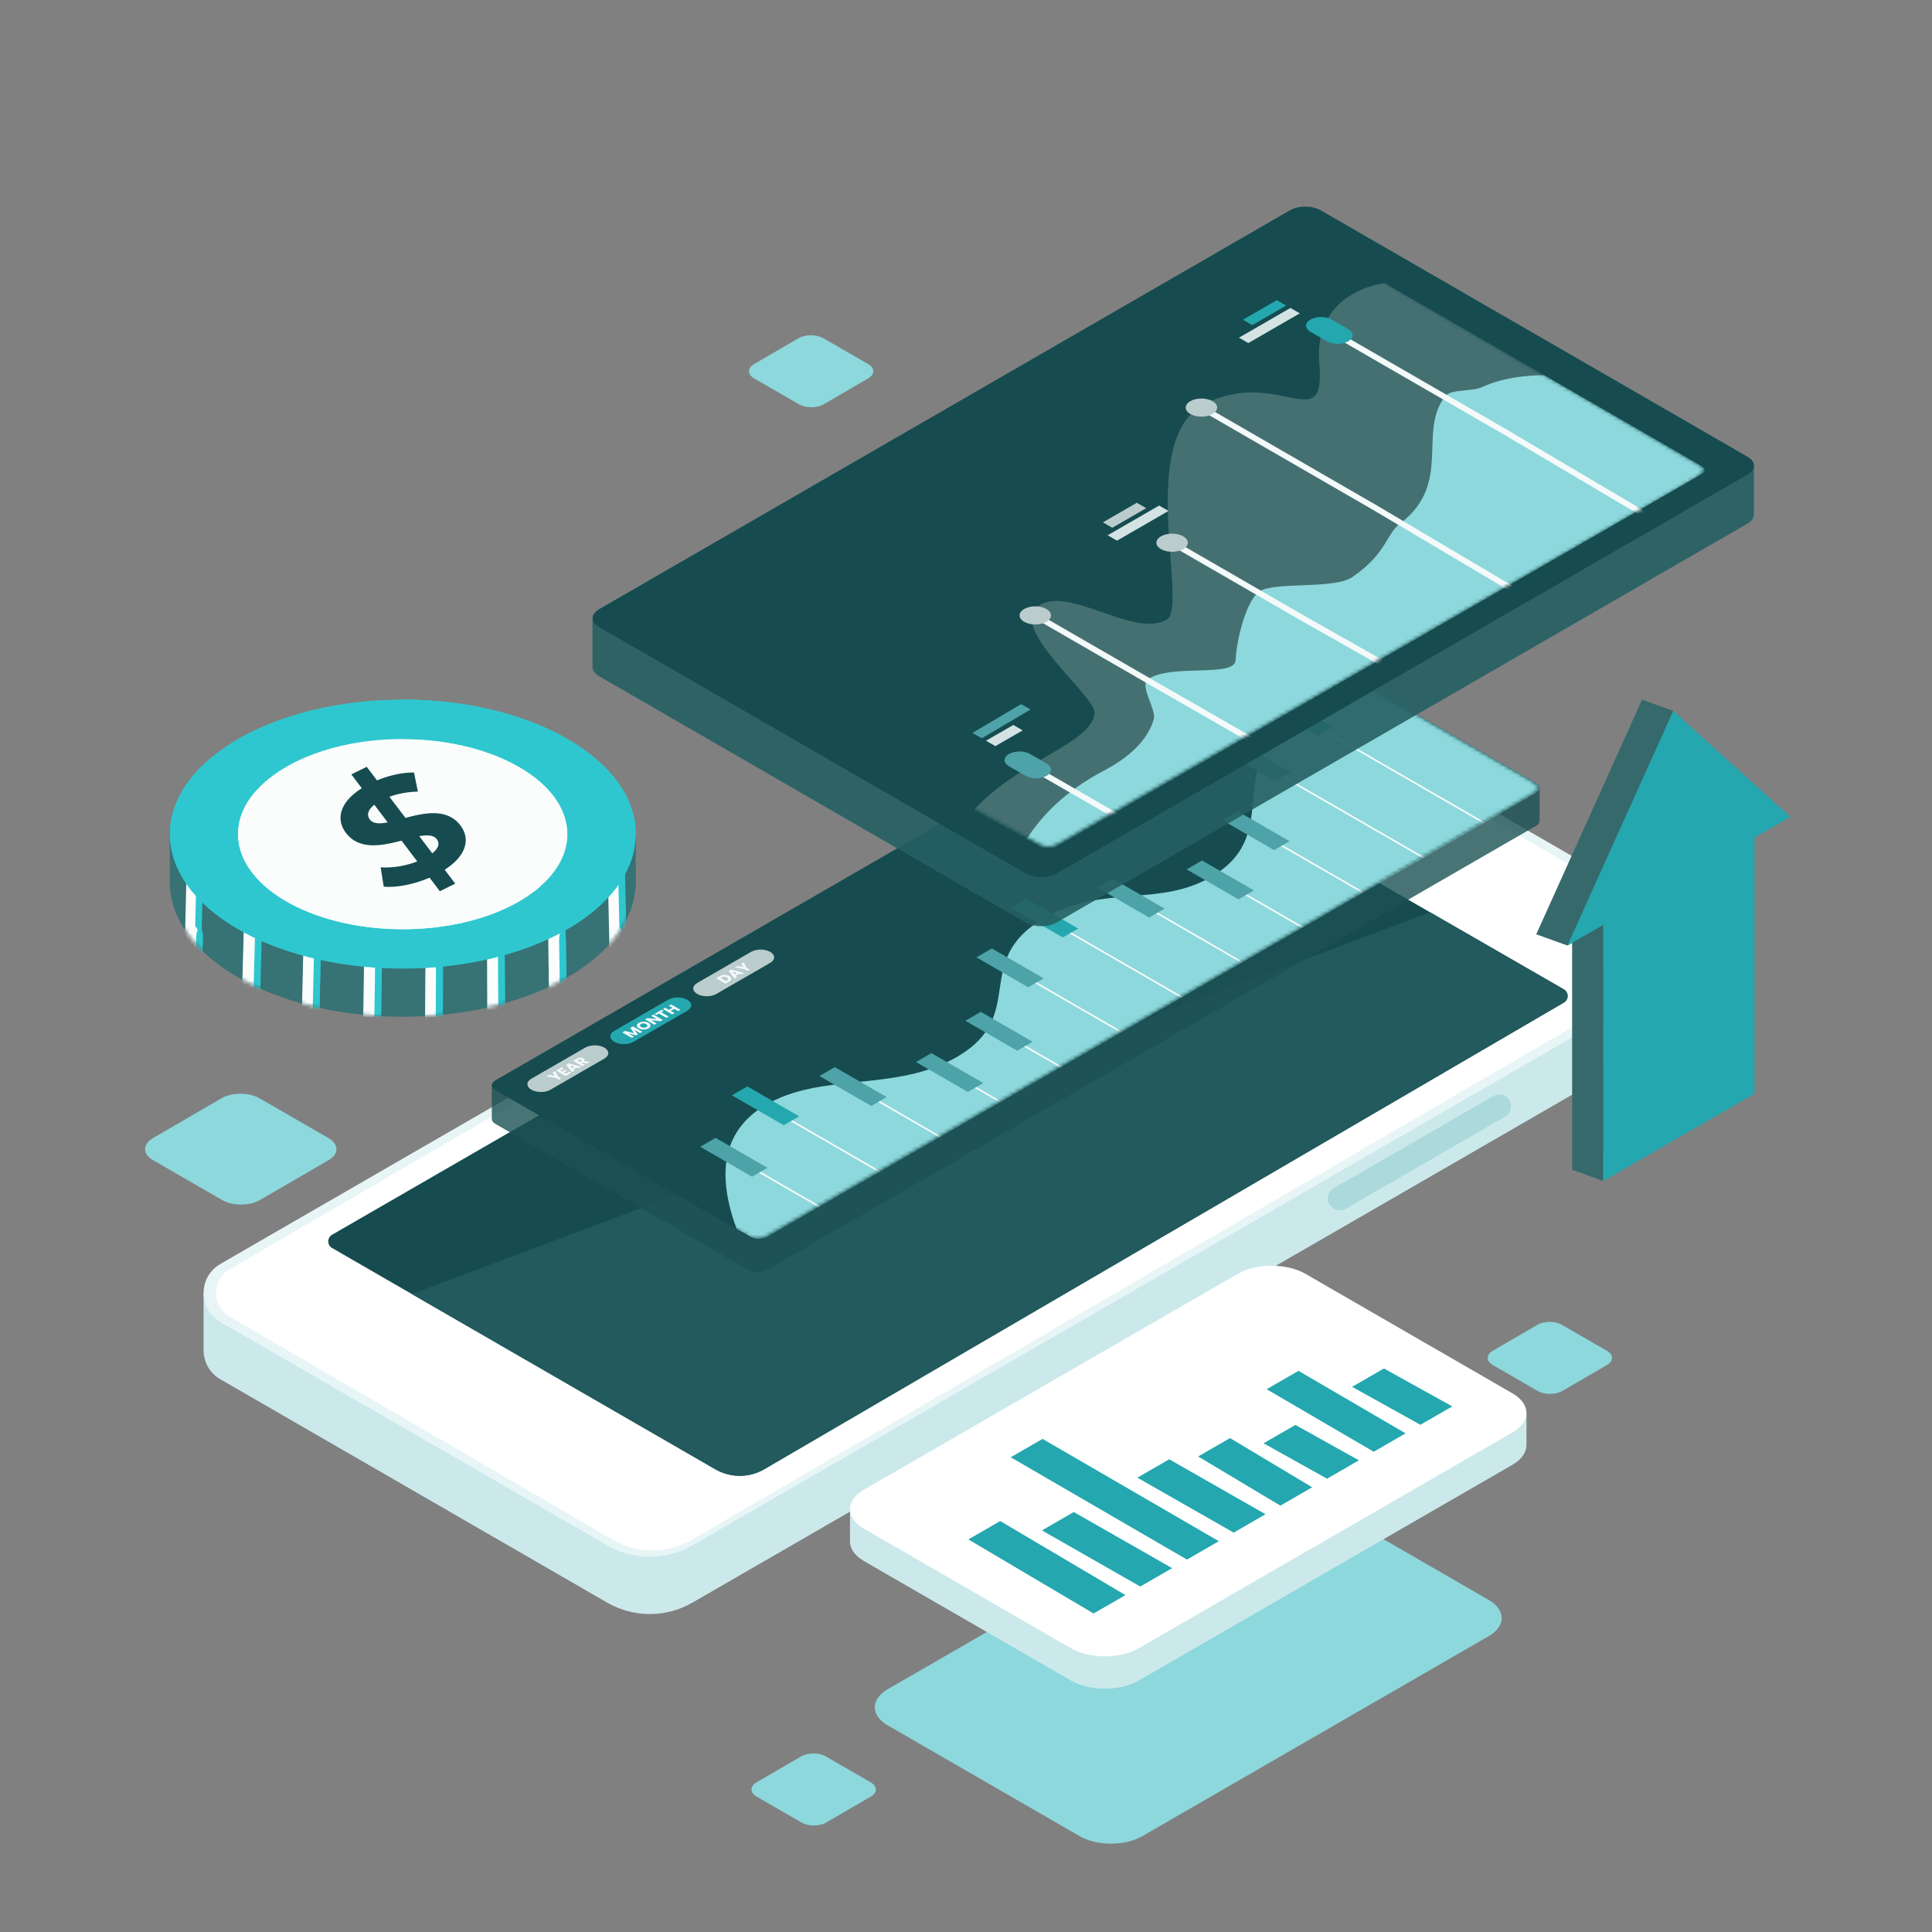 <svg width="525" height="525" viewBox="0 0 525 525" fill="none" xmlns="http://www.w3.org/2000/svg">
<rect x="0" y="0" width="525" height="525" fill="#808080" stroke="none"/>
<mask id="mask0_3329_11792" style="mask-type:luminance" maskUnits="userSpaceOnUse" x="0" y="0" width="525" height="525">
<path d="M525 0H0V525H525V0Z" fill="white"/>
</mask>
<g mask="url(#mask0_3329_11792)">
<path d="M442.908 257.275L350.024 203.645C343.527 199.894 335.522 199.894 329.026 203.645L73.19 351.353H55.324V366.92V366.923V367.28H55.335C55.449 370.224 56.96 373.119 59.875 374.802L165.011 435.501C172.172 439.635 180.993 439.635 188.153 435.5L456.225 280.727C459.141 279.044 460.651 276.147 460.764 273.203H460.775V257.275H442.908Z" fill="#CBE9EB"/>
<path d="M59.874 343.47L329.026 188.076C335.522 184.325 343.527 184.325 350.024 188.076L456.226 249.395C462.293 252.898 462.293 261.655 456.226 265.157L188.153 419.931C180.993 424.065 172.172 424.065 165.011 419.931L59.874 359.232C53.807 355.73 53.807 346.973 59.874 343.47Z" fill="#E8F5F6"/>
<path d="M166.631 418.458L62.369 357.76C60.072 356.422 58.701 354.027 58.701 351.353C58.701 348.678 60.072 346.283 62.369 344.945L329.279 189.551C332.23 187.833 335.538 186.974 338.846 186.974C342.155 186.974 345.464 187.833 348.414 189.551L453.732 250.87C456.029 252.208 457.401 254.603 457.401 257.277C457.401 259.952 456.029 262.347 453.732 263.685L187.893 418.458C184.614 420.367 180.938 421.321 177.262 421.321C173.586 421.321 169.91 420.367 166.631 418.458Z" fill="white"/>
<path d="M90.238 335.531L308.6 209.446C312.695 207.081 317.741 207.079 321.838 209.44L424.948 268.842C426.332 269.64 426.337 271.634 424.958 272.439L207.697 399.235C203.589 401.632 198.514 401.644 194.395 399.266L90.238 339.131C88.852 338.332 88.852 336.331 90.238 335.531Z" fill="#164C4F"/>
<path d="M388.614 247.909L111.909 351.643L194.396 399.267C194.441 399.293 194.487 399.319 194.533 399.345C194.539 399.349 194.546 399.352 194.552 399.355C194.583 399.373 194.614 399.39 194.645 399.407C196.627 400.496 198.82 401.041 201.012 401.042H201.02H201.029C203.334 401.04 205.638 400.438 207.698 399.236L424.959 272.44C425.649 272.037 425.992 271.337 425.99 270.638C425.988 269.939 425.641 269.241 424.949 268.842L388.614 247.909Z" fill="#225A5D"/>
<path d="M409.008 303.437L365.644 328.472C363.494 329.713 360.806 328.161 360.806 325.678C360.806 324.525 361.42 323.461 362.419 322.884L405.782 297.85C407.933 296.608 410.621 298.161 410.621 300.644C410.621 301.796 410.006 302.861 409.008 303.437Z" fill="#ACD9DB"/>
<path d="M310.407 498.958L404.547 444.601C409.25 441.886 409.25 437.483 404.547 434.768L352.41 404.664C347.707 401.949 340.082 401.949 335.379 404.664L241.24 459.021C236.537 461.736 236.537 466.139 241.24 468.854L293.378 498.958C298.08 501.673 305.704 501.673 310.407 498.958Z" fill="#8DD8DC"/>
<path d="M414.801 383.836L406.711 384.95L354.736 354.94C349.662 352.01 341.434 352.01 336.361 354.94L246.087 407.063L230.973 409.144V418.357L231.018 418.351C230.754 420.449 232 422.599 234.779 424.204L291.038 456.688C296.113 459.618 304.34 459.618 309.414 456.688L410.995 398.034C413.556 396.556 414.82 394.614 414.797 392.677L414.801 392.676V383.836Z" fill="#CBE9EB"/>
<path d="M309.414 447.895L410.995 389.242C416.07 386.312 416.07 381.561 410.995 378.631L354.736 346.148C349.662 343.218 341.434 343.218 336.36 346.148L234.779 404.801C229.704 407.731 229.704 412.481 234.779 415.411L291.038 447.895C296.112 450.825 304.339 450.825 309.414 447.895Z" fill="white"/>
<path d="M385.986 387.168L394.637 382.174L376.071 371.862L367.42 376.857L385.986 387.168Z" fill="#24A7AF"/>
<path d="M373.298 394.495L381.948 389.5L352.85 372.512L344.2 377.507L373.298 394.495Z" fill="#24A7AF"/>
<path d="M360.609 401.82L369.26 396.824L352.012 387.206L343.36 392.201L360.609 401.82Z" fill="#24A7AF"/>
<path d="M347.922 409.145L356.573 404.15L334.243 390.78L325.593 395.776L347.922 409.145Z" fill="#24A7AF"/>
<path d="M335.235 416.471L343.886 411.476L317.719 396.541L309.067 401.536L335.235 416.471Z" fill="#24A7AF"/>
<path d="M322.545 423.799L331.196 418.803L283.304 391.002L274.652 395.997L322.545 423.799Z" fill="#24A7AF"/>
<path d="M309.859 431.124L318.51 426.128L291.791 410.876L283.141 415.87L309.859 431.124Z" fill="#24A7AF"/>
<path d="M297.172 438.449L305.823 433.453L271.795 413.325L263.145 418.321L297.172 438.449Z" fill="#24A7AF"/>
<path d="M417.432 212.799L348.413 172.948C347.161 172.225 345.131 172.225 343.879 172.948L134.586 293.793C133.96 294.155 133.646 294.629 133.646 295.102V304.068H133.649C133.642 304.546 133.953 305.026 134.586 305.392L203.605 345.244C204.857 345.966 206.887 345.966 208.139 345.244L417.432 224.398C418.036 224.049 418.341 223.596 418.363 223.139H418.371V214.174H418.36C418.391 213.678 418.088 213.178 417.432 212.799Z" fill="#1C5154" fill-opacity="0.8"/>
<path d="M343.531 172.947L134.584 293.593C133.334 294.315 133.334 295.485 134.584 296.206L203.489 335.992C204.739 336.714 206.766 336.714 208.016 335.992L416.963 215.346C418.213 214.624 418.213 213.454 416.963 212.733L348.058 172.947C346.808 172.225 344.781 172.225 343.531 172.947Z" fill="#164C4F"/>
<mask id="mask1_3329_11792" style="mask-type:alpha" maskUnits="userSpaceOnUse" x="133" y="172" width="285" height="165">
<path d="M343.531 172.95L134.584 293.597C133.334 294.318 133.334 295.488 134.584 296.21L203.489 335.996C204.739 336.718 206.766 336.718 208.016 335.996L416.963 215.35C418.213 214.628 418.213 213.458 416.963 212.737L348.058 172.95C346.808 172.229 344.781 172.229 343.531 172.95Z" fill="#164C4F"/>
</mask>
<g mask="url(#mask1_3329_11792)">
<mask id="mask2_3329_11792" style="mask-type:luminance" maskUnits="userSpaceOnUse" x="55" y="67" width="414" height="415">
<path d="M55.147 67.321H468.999V481.174H55.147V67.321Z" fill="white"/>
</mask>
<g mask="url(#mask2_3329_11792)">
<mask id="mask3_3329_11792" style="mask-type:luminance" maskUnits="userSpaceOnUse" x="133" y="160" width="326" height="233">
<path d="M356.894 160.03L133.414 326.707L196.551 392.923L458.52 221.28L356.894 160.03Z" fill="white"/>
</mask>
<g mask="url(#mask3_3329_11792)">
<path d="M373.286 187.344L417.439 212.837C418.689 213.559 418.689 214.729 417.439 215.451L208.491 336.098C207.242 336.819 205.215 336.819 203.965 336.098L200.15 333.894C193.448 315.632 198.821 305.833 207.854 300.392C223.039 291.245 243.373 296.887 260.06 287.197C279.569 275.868 263.684 261.082 283.816 249.439C299.924 240.124 315.392 246.786 329.8 237.882C349.134 225.932 331.472 207.765 353.266 194.532C360.085 190.391 368.069 188.372 373.286 187.344Z" fill="#8DD8DC"/>
</g>
<path d="M222.902 327.783L222.45 328.044L195.894 312.71L196.346 312.449L222.902 327.783Z" fill="#F4F9FA"/>
<path d="M208.555 317.341L204.362 319.762L190.271 311.626L194.463 309.205L208.555 317.341Z" fill="#4DA3A7"/>
<path d="M239.319 318.301L238.866 318.563L205.878 299.515L206.331 299.254L239.319 318.301Z" fill="#F4F9FA"/>
<path d="M217.166 303.353L212.974 305.774L198.882 297.637L203.075 295.217L217.166 303.353Z" fill="#24A7AF"/>
<path d="M255.74 308.819L255.288 309.081L229.116 293.97L229.569 293.708L255.74 308.819Z" fill="#F4F9FA"/>
<path d="M240.943 298.116L236.751 300.537L222.659 292.4L226.852 289.979L240.943 298.116Z" fill="#4DA3A7"/>
<path d="M272.161 299.338L271.708 299.599L254.202 289.491L254.655 289.23L272.161 299.338Z" fill="#F4F9FA"/>
<path d="M267.188 294.308L262.996 296.729L248.904 288.592L253.097 286.172L267.188 294.308Z" fill="#4DA3A7"/>
<path d="M288.582 289.858L288.128 290.119L267.923 278.453L268.376 278.191L288.582 289.858Z" fill="#F4F9FA"/>
<path d="M280.613 283.099L276.421 285.52L262.329 277.384L266.522 274.963L280.613 283.099Z" fill="#4DA3A7"/>
<path d="M305.004 280.376L304.551 280.637L271.838 261.748L272.291 261.487L305.004 280.376Z" fill="#F4F9FA"/>
<path d="M283.615 265.867L279.422 268.288L265.331 260.151L269.523 257.73L283.615 265.867Z" fill="#4DA3A7"/>
<path d="M321.426 270.896L320.973 271.157L282.318 248.839L282.772 248.577L321.426 270.896Z" fill="#F4F9FA"/>
<path d="M292.989 252.318L288.797 254.739L274.705 246.602L278.897 244.182L292.989 252.318Z" fill="#24A7AF"/>
<path d="M337.846 261.416L337.394 261.677L305.415 243.213L305.867 242.951L337.846 261.416Z" fill="#F4F9FA"/>
<path d="M316.456 246.905L312.264 249.326L298.172 241.189L302.364 238.769L316.456 246.905Z" fill="#4DA3A7"/>
<path d="M354.262 251.933L353.81 252.194L328.582 237.627L329.035 237.366L354.262 251.933Z" fill="#F4F9FA"/>
<path d="M340.737 241.964L336.544 244.385L322.452 236.249L326.645 233.828L340.737 241.964Z" fill="#4DA3A7"/>
<path d="M370.684 242.451L370.231 242.712L338.252 224.248L338.705 223.986L370.684 242.451Z" fill="#F4F9FA"/>
<path d="M350.42 228.588L346.227 231.01L332.136 222.873L336.328 220.452L350.42 228.588Z" fill="#4DA3A7"/>
<path d="M387.106 232.971L386.653 233.232L337.641 204.932L338.093 204.671L387.106 232.971Z" fill="#F4F9FA"/>
<path d="M350.768 209.83L346.576 212.251L332.484 204.114L336.677 201.693L350.768 209.83Z" fill="#4DA3A7"/>
<path d="M403.523 223.486L403.07 223.748L352.508 194.553L352.961 194.292L403.523 223.486Z" fill="#F4F9FA"/>
<path d="M362.229 197.482L358.037 199.903L343.945 191.766L348.138 189.346L362.229 197.482Z" fill="#24A7AF"/>
<path d="M164.215 287.671L149.583 296.12C148.152 296.946 145.83 296.946 144.399 296.12C142.967 295.293 142.967 293.953 144.399 293.126L159.031 284.678C160.462 283.851 162.783 283.851 164.215 284.678C165.646 285.504 165.646 286.844 164.215 287.671Z" fill="#BBCCCD"/>
<path d="M148.488 292.449L149.191 292.043L150.748 292.374L150.171 291.477L150.866 291.076L151.688 292.566L152.527 293.051L151.909 293.408L151.069 292.923L148.488 292.449Z" fill="#F4F9FA"/>
<path d="M153.168 290.318L152.23 290.86L152.744 291.156L153.573 290.677L154.051 290.953L153.222 291.431L153.779 291.754L154.716 291.213L155.212 291.499L153.656 292.397L151.115 290.93L152.672 290.032L153.168 290.318Z" fill="#F4F9FA"/>
<path d="M156.747 290.096L155.798 290.643L156.096 290.99L155.448 291.363L153.826 289.366L154.543 288.952L158.003 289.889L157.347 290.267L156.747 290.096ZM154.865 289.556L155.484 290.273L156.109 289.911L154.865 289.556Z" fill="#F4F9FA"/>
<path d="M156.782 287.66C157.405 287.3 158.075 287.328 158.516 287.583C158.835 287.766 158.962 288.04 158.687 288.332L160.279 288.575L159.58 288.978L158.092 288.73L157.944 288.815L158.903 289.369L158.285 289.727L155.744 288.26L156.782 287.66ZM157.261 287.977L156.877 288.199L157.507 288.563L157.89 288.342C158.122 288.208 158.111 288.076 157.911 287.961C157.723 287.852 157.493 287.844 157.261 287.977Z" fill="#F4F9FA"/>
<path d="M186.751 274.662L172.119 283.111C170.688 283.937 168.366 283.937 166.934 283.111C165.502 282.284 165.502 280.944 166.934 280.117L181.566 271.669C182.998 270.842 185.319 270.842 186.751 271.669C188.182 272.495 188.182 273.835 186.751 274.662Z" fill="#24A7AF"/>
<path d="M169.118 280.569L169.849 280.147L172.321 280.751L171.268 279.327L171.996 278.907L174.536 280.374L173.918 280.732L172.394 279.852L173.349 281.06L172.849 281.349L170.75 280.797L172.278 281.679L171.659 282.036L169.118 280.569Z" fill="#F4F9FA"/>
<path d="M176.211 279.439C175.492 279.854 174.365 279.882 173.602 279.441C172.838 279 172.889 278.352 173.609 277.936C174.333 277.518 175.444 277.496 176.208 277.936C176.971 278.378 176.931 279.023 176.211 279.439ZM175.647 279.113C176.052 278.879 176.024 278.557 175.578 278.3C175.126 278.039 174.576 278.026 174.171 278.26C173.759 278.499 173.783 278.814 174.236 279.075C174.681 279.332 175.235 279.351 175.647 279.113Z" fill="#F4F9FA"/>
<path d="M177.563 275.695L180.104 277.162L179.485 277.519L176.884 277.212L178.451 278.117L177.832 278.474L175.291 277.007L175.91 276.65L178.519 276.962L176.944 276.052L177.563 275.695Z" fill="#F4F9FA"/>
<path d="M177.876 275.515L179.841 274.381L180.337 274.667L179.663 275.057L181.708 276.237L181.09 276.594L179.045 275.414L178.372 275.802L177.876 275.515Z" fill="#F4F9FA"/>
<path d="M183.229 274.149L182.266 274.705L183.312 275.308L182.693 275.666L180.152 274.199L180.771 273.842L181.767 274.417L182.729 273.86L181.734 273.286L182.353 272.929L184.893 274.395L184.275 274.753L183.229 274.149Z" fill="#F4F9FA"/>
<path d="M209.285 261.651L194.653 270.099C193.222 270.926 190.9 270.926 189.468 270.099C188.037 269.273 188.037 267.932 189.468 267.106L204.101 258.657C205.532 257.83 207.853 257.83 209.285 258.657C210.716 259.484 210.716 260.824 209.285 261.651Z" fill="#BBCCCD"/>
<path d="M198.154 265.242C198.907 265.676 198.903 266.276 198.093 266.744L197.141 267.294L194.601 265.827L195.552 265.277C196.363 264.809 197.398 264.805 198.154 265.242ZM197.517 266.458C197.984 266.188 197.991 265.875 197.524 265.605C197.058 265.336 196.508 265.336 196.041 265.605L195.748 265.775L197.224 266.627L197.517 266.458Z" fill="#F4F9FA"/>
<path d="M200.905 264.601L199.957 265.148L200.254 265.495L199.606 265.869L197.984 263.872L198.701 263.458L202.161 264.395L201.505 264.773L200.905 264.601ZM199.024 264.062L199.642 264.778L200.268 264.417L199.024 264.062Z" fill="#F4F9FA"/>
<path d="M199.703 262.88L200.405 262.474L201.962 262.805L201.386 261.908L202.081 261.507L202.902 262.996L203.742 263.481L203.124 263.838L202.283 263.354L199.703 262.88Z" fill="#F4F9FA"/>
</g>
</g>
<mask id="mask4_3329_11792" style="mask-type:luminance" maskUnits="userSpaceOnUse" x="-1" y="19" width="526" height="526">
<path d="M-0.095 19.988H524.905V544.988H-0.095V19.988Z" fill="white"/>
</mask>
<g mask="url(#mask4_3329_11792)">
<path d="M172.767 224.793H167.204C157.409 212.198 135.627 203.359 110.146 203.197C84.167 203.03 61.682 211.928 51.681 224.793H46.148V241.481H46.227C47.782 260.679 75.034 276.072 108.744 276.288C142.924 276.506 171.06 261.037 172.655 241.481H172.767V224.793Z" fill="#377275"/>
<mask id="mask5_3329_11792" style="mask-type:alpha" maskUnits="userSpaceOnUse" x="46" y="203" width="127" height="74">
<path d="M172.771 224.793H167.207C157.413 212.198 135.631 203.359 110.15 203.197C84.171 203.03 61.686 211.928 51.685 224.793H46.151V241.481H46.231C47.786 260.679 75.038 276.072 108.748 276.288C142.928 276.506 171.064 261.037 172.659 241.481H172.771V224.793Z" fill="#377275"/>
</mask>
<g mask="url(#mask5_3329_11792)">
<mask id="mask6_3329_11792" style="mask-type:luminance" maskUnits="userSpaceOnUse" x="-1" y="19" width="526" height="526">
<path d="M-0.091 19.989H524.909V544.989H-0.091V19.989Z" fill="white"/>
</mask>
<g mask="url(#mask6_3329_11792)">
<path d="M51.602 273.082C50.651 272.069 49.929 269.386 49.982 267.101C50.465 246.65 50.949 226.198 51.432 205.746C51.485 203.465 52.351 201.619 53.37 201.605C54.394 201.591 55.16 203.555 55.099 205.963C54.546 227.482 53.995 249.001 53.443 270.519C53.377 272.942 52.554 274.104 51.602 273.082Z" fill="#FBFDFD"/>
<path d="M67.139 287.237C66.133 286.45 65.385 283.55 65.465 280.791C66.15 256.065 66.834 231.339 67.519 206.613C67.6 203.852 68.475 201.608 69.497 201.605C70.514 201.595 71.279 203.909 71.197 206.781C70.5 232.338 69.802 257.897 69.105 283.454C69.025 286.327 68.14 288.023 67.139 287.237Z" fill="#FBFDFD"/>
<path d="M83.4 297.879C82.354 297.314 81.566 294.308 81.647 291.177C82.313 263.209 82.976 235.24 83.642 207.271C83.714 204.142 84.603 201.618 85.619 201.607C86.636 201.605 87.401 204.187 87.331 207.391C86.694 235.954 86.059 264.521 85.423 293.087C85.354 296.292 84.445 298.445 83.4 297.879Z" fill="#FBFDFD"/>
<path d="M100.183 305.005C99.112 304.671 98.288 301.63 98.345 298.257C98.829 268.076 99.314 237.897 99.799 207.717C99.852 204.338 100.72 201.611 101.736 201.604C102.753 201.599 103.54 204.365 103.49 207.79C103.063 238.329 102.637 268.871 102.21 299.41C102.16 302.832 101.255 305.346 100.183 305.005Z" fill="#FBFDFD"/>
<path d="M117.283 308.618C116.2 308.496 115.338 305.539 115.363 302.034C115.566 270.673 115.773 239.314 115.976 207.955C116 204.446 116.847 201.601 117.858 201.604C118.874 201.604 119.683 204.452 119.671 207.98C119.539 239.464 119.406 270.948 119.273 302.432C119.258 305.963 118.372 308.743 117.283 308.618Z" fill="#FBFDFD"/>
<path d="M134.494 308.72C133.406 308.831 132.519 306.026 132.507 302.506C132.393 271 132.277 239.494 132.163 207.986C132.151 204.456 132.964 201.603 133.981 201.606C134.993 201.611 135.846 204.455 135.859 207.964C136.046 239.359 136.232 270.755 136.42 302.152C136.438 305.66 135.578 308.622 134.494 308.72Z" fill="#FBFDFD"/>
<path d="M151.606 305.307C150.536 305.641 149.627 303.106 149.581 299.674C149.17 269.05 148.757 238.429 148.346 207.806C148.298 204.374 149.087 201.612 150.102 201.604C151.118 201.613 151.983 204.348 152.038 207.734C152.509 238.01 152.98 268.288 153.449 298.564C153.506 301.952 152.681 304.975 151.606 305.307Z" fill="#FBFDFD"/>
<path d="M168.416 298.381C167.372 298.943 166.461 296.753 166.391 293.536C165.763 264.829 165.137 236.123 164.51 207.416C164.437 204.204 165.214 201.593 166.225 201.605C167.243 201.609 168.127 204.161 168.198 207.299C168.857 235.425 169.514 263.548 170.173 291.671C170.245 294.81 169.462 297.821 168.416 298.381Z" fill="#FBFDFD"/>
<path d="M53.358 274.06C52.879 273.579 52.51 272.211 52.544 271.024C53.102 248.872 53.663 226.723 54.221 204.57C54.25 203.385 54.681 202.427 55.195 202.427C55.7 202.43 56.089 203.421 56.057 204.641C55.465 227.335 54.876 250.031 54.284 272.724C54.25 273.942 53.837 274.543 53.358 274.06Z" fill="#2FC7CF"/>
<path d="M68.991 287.66C68.483 287.273 68.11 285.843 68.148 284.412C68.873 257.988 69.598 231.565 70.322 205.142C70.359 203.728 70.798 202.587 71.313 202.583C71.815 202.584 72.203 203.76 72.162 205.199C71.433 232.041 70.705 258.883 69.976 285.724C69.94 287.162 69.492 288.031 68.991 287.66Z" fill="#2FC7CF"/>
<path d="M85.321 297.783C84.797 297.524 84.398 296.006 84.437 294.421C85.108 264.804 85.778 235.186 86.448 205.569C86.482 203.98 86.928 202.704 87.436 202.697C87.94 202.692 88.327 204.006 88.293 205.609C87.64 235.523 86.986 265.434 86.332 295.349C86.297 296.954 85.844 298.059 85.321 297.783Z" fill="#2FC7CF"/>
<path d="M102.145 304.431C101.609 304.28 101.195 302.769 101.219 301.063C101.679 269.326 102.139 237.588 102.599 205.852C102.622 204.14 103.054 202.774 103.565 202.771C104.073 202.779 104.461 204.161 104.444 205.876C104.015 237.788 103.586 269.695 103.157 301.607C103.131 303.327 102.678 304.586 102.145 304.431Z" fill="#2FC7CF"/>
<path d="M119.259 307.608C118.717 307.559 118.286 306.091 118.293 304.335C118.45 271.554 118.607 238.77 118.764 205.991C118.772 204.234 119.193 202.815 119.7 202.808C120.213 202.809 120.622 204.246 120.61 205.999C120.492 238.831 120.371 271.661 120.252 304.494C120.249 306.261 119.802 307.644 119.259 307.608Z" fill="#2FC7CF"/>
<path d="M136.455 307.309C135.909 307.362 135.462 305.998 135.458 304.237C135.282 271.487 135.106 238.738 134.931 205.987C134.921 204.23 135.326 202.805 135.834 202.805C136.344 202.798 136.761 204.22 136.776 205.979C136.988 238.658 137.203 271.333 137.414 304.012C137.429 305.769 136.99 307.246 136.455 307.309Z" fill="#2FC7CF"/>
<path d="M153.534 303.537C152.999 303.714 152.549 302.462 152.519 300.771C152.043 269.127 151.569 237.482 151.093 205.838C151.068 204.14 151.458 202.763 151.967 202.759C152.476 202.763 152.905 204.121 152.938 205.813C153.442 237.261 153.946 268.712 154.451 300.161C154.479 301.849 154.071 303.364 153.534 303.537Z" fill="#2FC7CF"/>
<path d="M170.286 296.291C169.762 296.566 169.318 295.513 169.276 293.935C168.597 264.471 167.919 235.009 167.24 205.547C167.204 203.957 167.587 202.683 168.095 202.679C168.606 202.683 169.05 203.936 169.084 205.504C169.776 234.648 170.468 263.794 171.161 292.94C171.193 294.501 170.807 296.002 170.286 296.291Z" fill="#2FC7CF"/>
<path d="M50.71 322.96C49.759 321.947 49.038 319.264 49.091 316.979C49.573 296.527 50.057 276.076 50.54 255.624C50.594 253.343 51.459 251.497 52.479 251.482C53.502 251.469 54.268 253.433 54.207 255.841C53.654 277.36 53.104 298.878 52.552 320.397C52.485 322.819 51.663 323.982 50.71 322.96Z" fill="#FBFDFD"/>
<path d="M66.088 337.115C65.082 336.328 64.335 333.428 64.414 330.669C65.099 305.943 65.784 281.217 66.468 256.491C66.55 253.729 67.425 251.486 68.447 251.482C69.463 251.473 70.228 253.787 70.146 256.659C69.449 282.216 68.751 307.775 68.054 333.332C67.975 336.205 67.089 337.901 66.088 337.115Z" fill="#FBFDFD"/>
<path d="M82.352 347.755C81.306 347.19 80.518 344.184 80.6 341.053C81.265 313.085 81.928 285.116 82.594 257.147C82.666 254.018 83.555 251.494 84.571 251.483C85.588 251.481 86.353 254.063 86.283 257.267C85.646 285.83 85.011 314.397 84.375 342.963C84.306 346.168 83.397 348.321 82.352 347.755Z" fill="#FBFDFD"/>
<path d="M99.609 354.883C98.538 354.549 97.714 351.508 97.77 348.135C98.255 317.954 98.739 287.775 99.224 257.594C99.278 254.216 100.145 251.489 101.162 251.482C102.178 251.477 102.965 254.243 102.916 257.668C102.489 288.207 102.063 318.749 101.636 349.288C101.586 352.71 100.681 355.223 99.609 354.883Z" fill="#FBFDFD"/>
<path d="M117.023 358.496C115.94 358.373 115.078 355.417 115.103 351.912C115.307 320.551 115.513 289.192 115.717 257.833C115.74 254.324 116.587 251.479 117.598 251.482C118.614 251.482 119.424 254.33 119.412 257.858C119.279 289.342 119.146 320.825 119.013 352.31C118.998 355.841 118.113 358.621 117.023 358.496Z" fill="#FBFDFD"/>
<path d="M134.865 358.597C133.777 358.708 132.89 355.903 132.878 352.383C132.764 320.877 132.648 289.371 132.534 257.863C132.522 254.333 133.335 251.48 134.352 251.483C135.364 251.488 136.217 254.332 136.23 257.841C136.417 289.236 136.603 320.632 136.791 352.029C136.81 355.537 135.949 358.499 134.865 358.597Z" fill="#FBFDFD"/>
<path d="M152.45 355.184C151.379 355.518 150.471 352.983 150.425 349.55C150.014 318.927 149.6 288.306 149.19 257.683C149.142 254.251 149.93 251.489 150.946 251.48C151.962 251.49 152.827 254.225 152.882 257.611C153.353 287.887 153.824 318.165 154.293 348.441C154.349 351.829 153.525 354.852 152.45 355.184Z" fill="#FBFDFD"/>
<path d="M169.729 348.259C168.685 348.821 167.774 346.631 167.704 343.414C167.077 314.707 166.451 286.001 165.823 257.294C165.75 254.082 166.527 251.471 167.538 251.482C168.556 251.487 169.441 254.039 169.511 257.177C170.17 285.303 170.828 313.426 171.486 341.549C171.559 344.688 170.776 347.699 169.729 348.259Z" fill="#FBFDFD"/>
<path d="M52.468 323.936C51.989 323.455 51.62 322.087 51.655 320.9C52.213 298.748 52.773 276.599 53.331 254.446C53.36 253.261 53.792 252.303 54.305 252.303C54.81 252.306 55.2 253.297 55.167 254.517C54.575 277.211 53.986 299.907 53.395 322.6C53.361 323.818 52.947 324.419 52.468 323.936Z" fill="#2FC7CF"/>
<path d="M67.946 337.535C67.438 337.148 67.065 335.718 67.103 334.287C67.828 307.863 68.553 281.44 69.277 255.017C69.314 253.603 69.753 252.462 70.268 252.458C70.77 252.459 71.158 253.635 71.117 255.074C70.388 281.916 69.66 308.758 68.931 335.599C68.895 337.037 68.447 337.906 67.946 337.535Z" fill="#2FC7CF"/>
<path d="M84.276 347.659C83.752 347.4 83.353 345.882 83.392 344.297C84.063 314.68 84.733 285.062 85.403 255.445C85.437 253.856 85.883 252.58 86.391 252.573C86.895 252.568 87.282 253.882 87.249 255.485C86.595 285.399 85.941 315.31 85.287 345.225C85.252 346.83 84.799 347.935 84.276 347.659Z" fill="#2FC7CF"/>
<path d="M101.572 354.307C101.036 354.156 100.622 352.645 100.645 350.939C101.105 319.202 101.566 287.464 102.026 255.728C102.048 254.016 102.481 252.65 102.992 252.647C103.499 252.655 103.888 254.037 103.871 255.752C103.441 287.664 103.013 319.571 102.583 351.483C102.558 353.203 102.105 354.462 101.572 354.307Z" fill="#2FC7CF"/>
<path d="M118.997 357.485C118.455 357.436 118.024 355.968 118.031 354.212C118.188 321.431 118.345 288.647 118.503 255.868C118.51 254.11 118.931 252.692 119.438 252.685C119.952 252.686 120.36 254.123 120.348 255.876C120.23 288.708 120.109 321.538 119.991 354.371C119.987 356.138 119.54 357.521 118.997 357.485Z" fill="#2FC7CF"/>
<path d="M136.824 357.185C136.277 357.238 135.83 355.874 135.826 354.113C135.65 321.363 135.474 288.614 135.299 255.863C135.289 254.106 135.694 252.681 136.202 252.681C136.712 252.674 137.129 254.096 137.144 255.855C137.356 288.534 137.571 321.209 137.782 353.888C137.798 355.645 137.358 357.122 136.824 357.185Z" fill="#2FC7CF"/>
<path d="M154.375 353.413C153.84 353.59 153.391 352.338 153.361 350.647C152.885 319.003 152.41 287.358 151.935 255.714C151.91 254.016 152.299 252.639 152.809 252.635C153.318 252.639 153.747 253.997 153.779 255.689C154.283 287.137 154.787 318.588 155.293 350.037C155.321 351.725 154.913 353.239 154.375 353.413Z" fill="#2FC7CF"/>
<path d="M171.6 346.169C171.075 346.443 170.631 345.391 170.589 343.813C169.91 314.349 169.232 284.887 168.553 255.425C168.517 253.834 168.9 252.561 169.409 252.557C169.92 252.561 170.364 253.813 170.397 255.382C171.089 284.526 171.782 313.672 172.474 342.818C172.506 344.379 172.121 345.88 171.6 346.169Z" fill="#2FC7CF"/>
</g>
</g>
<path d="M172.738 227.068C172.351 247.252 143.699 263.433 108.743 263.209C73.787 262.985 45.764 246.442 46.151 226.259C46.539 206.074 75.19 189.894 110.146 190.118C145.102 190.341 173.126 206.884 172.738 227.068Z" fill="#2FC7CF"/>
<path d="M154.186 226.943C154.076 232.207 151.266 237.078 146.505 241.128C138.37 248.085 124.554 252.6 108.945 252.502C84.246 252.343 64.429 240.649 64.699 226.366C64.772 222.464 66.331 218.771 69.092 215.47C76.38 206.709 91.988 200.697 109.94 200.832C134.652 200.979 154.456 212.685 154.186 226.943Z" fill="#FBFDFD"/>
<path d="M150.912 230.219C150.838 234.121 149.267 237.827 146.507 241.127C138.372 248.085 124.555 252.6 108.947 252.501C84.248 252.342 64.431 240.649 64.701 226.366C64.775 222.464 66.333 218.771 69.094 215.471C77.229 208.513 91.058 204.01 106.665 204.108C131.365 204.267 151.182 215.961 150.912 230.219Z" fill="#FBFDFD"/>
<path d="M169.982 230.161C168.336 231.09 166.09 231.669 163.606 231.682C158.497 231.712 154.316 229.344 154.265 226.395C154.028 212.427 134.143 200.936 109.94 200.783C104.831 200.749 100.737 198.332 100.793 195.382C100.851 192.433 105.037 190.069 110.145 190.101C126.823 190.208 142.495 194.021 154.273 200.839C166.034 207.646 172.6 216.684 172.764 226.289C172.789 227.804 171.721 229.179 169.982 230.161Z" fill="#2FC7CF"/>
<mask id="mask7_3329_11792" style="mask-type:luminance" maskUnits="userSpaceOnUse" x="74" y="196" width="74" height="60">
<path d="M74.193 196.124H147.693V255.449H74.193V196.124Z" fill="white"/>
</mask>
<g mask="url(#mask7_3329_11792)">
<path d="M113.932 227.217C116.115 226.836 117.815 226.878 118.711 228.061C119.529 229.141 119.274 230.474 117.464 231.878L113.932 227.217ZM100.509 222.705C99.665 221.591 99.802 220.178 101.712 218.678L105.346 223.474C103.147 223.91 101.405 223.888 100.509 222.705ZM95.468 210.437L98.309 214.186C92.158 218.057 91.265 222.721 93.977 226.301C97.637 231.131 103.772 229.819 109.108 228.439L113.382 234.079C110.189 235.33 106.486 235.905 103.447 235.688L104.267 240.944C107.669 241.261 112.438 240.346 116.734 238.503L119.523 242.184L123.708 240.119L120.842 236.336C126.925 232.452 127.802 227.842 125.14 224.33C121.532 219.568 115.48 220.838 110.17 222.253L105.82 216.511C108.066 215.681 110.676 215.181 113.553 215.107L112.497 209.92C109.3 209.874 105.734 210.706 102.442 212.053L99.652 208.371L95.468 210.437Z" fill="#164C4F"/>
</g>
</g>
<path d="M476.573 126.399C476.479 125.601 475.928 124.816 474.872 124.206L358.895 57.242C356.574 55.901 352.813 55.901 350.493 57.242L162.743 165.648C161.583 166.318 161.003 167.196 161.003 168.074V181.293V181.294V181.859H161.096C161.293 182.539 161.833 183.194 162.743 183.719L278.72 250.684C281.04 252.024 284.802 252.024 287.122 250.684L474.872 142.278C476.056 141.594 476.628 140.693 476.602 139.797H476.611V126.399H476.573Z" fill="#256063" fill-opacity="0.9"/>
<path d="M474.866 128.965L287.153 237.35C284.834 238.69 281.073 238.69 278.753 237.35L162.799 170.398C160.479 169.059 160.479 166.887 162.799 165.548L350.511 57.163C352.831 55.823 356.592 55.823 358.912 57.163L474.866 124.114C477.186 125.454 477.186 127.626 474.866 128.965Z" fill="#164C4F"/>
<mask id="mask8_3329_11792" style="mask-type:alpha" maskUnits="userSpaceOnUse" x="162" y="56" width="301" height="175">
<path d="M459.253 130.668L287.815 229.078C285.496 230.418 284.228 230.418 281.909 229.078L167.004 167.245C164.684 165.906 160.484 166.884 162.804 165.545L350.517 57.16C352.837 55.821 352.398 62.908 354.717 64.247L462.009 126.54C464.329 127.879 461.573 129.329 459.253 130.668Z" fill="#164C4F"/>
</mask>
<g mask="url(#mask8_3329_11792)">
<g opacity="0.2">
<path d="M376.311 76.947L462.506 126.716C463.491 127.284 463.49 128.207 462.505 128.775L286.641 230.32C285.655 230.888 284.058 230.889 283.074 230.32L264.596 220.157C276.866 206.6 296.91 201.97 297.443 193.673C297.706 189.134 273.716 170.559 282.136 164.676C290.504 158.911 308.222 173.666 317.177 168.307C322.892 164.464 308.738 119.298 327.304 109.802C347.18 99.639 360.287 119.069 358.515 98.953C356.735 78.838 376.311 76.947 376.311 76.947Z" fill="white"/>
</g>
<path d="M402.847 105.16C400.283 106.371 394.407 105.815 393.102 107.373C392.74 107.782 392.299 108.207 392.032 108.632C385.834 118.179 394.056 131.293 381.096 141.784C376.54 144.709 377.3 150.107 367.424 156.86C362.565 160.18 346.083 158.009 342.192 160.74C338.712 163.184 336.001 173.705 335.765 179.382C335.56 184.243 318.06 180.226 311.876 184.644C309.65 186.49 314.315 192.939 313.528 195.442C312.216 199.907 308.555 204.927 299.873 209.471C297.514 210.698 294.966 212.208 292.37 214.08C291.914 214.395 291.458 214.741 291.002 215.103C286.755 218.311 282.509 222.51 279.001 227.968L283.075 230.328C284.066 230.894 285.654 230.894 286.645 230.328L302.012 221.456L303.459 220.624V220.607L337.857 200.757L339.32 199.909L373.702 180.059L375.18 179.21V179.194L409.232 159.533L410.696 158.699V158.685L445.094 138.819L446.557 137.985L462.506 128.768C463.496 128.203 463.496 127.29 462.506 126.724L419.567 101.919C415.162 102.013 408.399 102.534 402.847 105.16Z" fill="#8DD8DC"/>
<path d="M322.408 231.958C322.424 231.958 322.408 231.974 322.408 231.974L320.961 232.807L309.95 226.453L278.903 208.522C278.525 208.318 278.4 207.83 278.62 207.453C278.84 207.076 279.312 206.95 279.69 207.17L311.319 225.431L322.125 231.675C322.251 231.738 322.346 231.848 322.408 231.958Z" fill="#F4F9FA"/>
<path d="M280.023 192.801L266.793 200.624L264.251 199.158L277.481 191.334L280.023 192.801Z" fill="#4DA3A7"/>
<path d="M277.897 198.474L270.478 202.752L267.938 201.285L275.355 197.007L277.897 198.474Z" fill="#D3E2E3"/>
<path d="M284.425 210.807C282.834 211.726 280.256 211.726 278.665 210.807L274.176 208.216C272.586 207.297 272.586 205.808 274.176 204.89C275.766 203.972 278.345 203.972 279.935 204.89L284.425 207.482C286.016 208.401 286.016 209.888 284.425 210.807Z" fill="#4DA3A7"/>
<path d="M349.388 205.637L347.925 206.486L313.697 186.826L280.682 167.764C280.305 167.544 280.179 167.072 280.399 166.694C280.604 166.317 281.091 166.191 281.469 166.411L314.908 185.71L349.104 205.338C349.23 205.417 349.325 205.511 349.388 205.637Z" fill="#F4F9FA"/>
<path d="M284.345 165.487C286.011 166.45 286.011 168.009 284.345 168.972C282.678 169.934 279.976 169.934 278.309 168.972C276.643 168.009 276.643 166.45 278.309 165.487C279.976 164.525 282.678 164.525 284.345 165.487Z" fill="#BBCCCD"/>
<path d="M412.189 200.107V200.123L410.711 200.972L353.448 168.577L317.918 148.052C317.54 147.832 317.414 147.359 317.635 146.982C317.855 146.604 318.327 146.479 318.704 146.683L354.895 167.587L411.891 199.824C412.017 199.887 412.111 199.997 412.189 200.107Z" fill="#F4F9FA"/>
<path d="M321.523 145.737C323.19 146.7 323.19 148.259 321.523 149.222C319.857 150.184 317.155 150.184 315.488 149.222C313.822 148.259 313.822 146.7 315.488 145.737C317.155 144.775 319.857 144.775 321.523 145.737Z" fill="#BBCCCD"/>
<path d="M311.463 138.09L302.24 143.415L299.698 141.949L308.922 136.623L311.463 138.09Z" fill="#BBCCCD"/>
<path d="M317.529 138.842L303.54 146.918L301 145.452L314.988 137.375L317.529 138.842Z" fill="#D3E2E3"/>
<path d="M426.432 168.458V168.473L424.969 169.307L372.858 138.408L325.831 111.245C325.453 111.041 325.311 110.553 325.531 110.176C325.751 109.798 326.238 109.672 326.616 109.892L374.211 137.386L426.149 168.175C426.275 168.238 426.369 168.332 426.432 168.458Z" fill="#F4F9FA"/>
<path d="M329.488 109.012C331.155 109.974 331.155 111.534 329.488 112.496C327.821 113.459 325.12 113.459 323.453 112.496C321.787 111.534 321.787 109.974 323.453 109.012C325.12 108.049 327.821 108.049 329.488 109.012Z" fill="#BBCCCD"/>
<path d="M481.478 159.471L480.016 160.305L408.803 118.16L360.831 90.462C360.454 90.257 360.327 89.77 360.548 89.393C360.753 89.015 361.24 88.889 361.617 89.109L409.747 116.902L481.195 159.188C481.32 159.267 481.415 159.361 481.478 159.471Z" fill="#F4F9FA"/>
<path d="M366.355 92.748C364.764 93.666 362.185 93.666 360.594 92.748L356.106 90.156C354.514 89.237 354.514 87.749 356.106 86.83C357.696 85.912 360.275 85.912 361.865 86.83L366.355 89.423C367.945 90.341 367.945 91.829 366.355 92.748Z" fill="#24A7AF"/>
<path d="M340.291 88.349L349.514 83.024L346.973 81.557L337.75 86.882L340.291 88.349Z" fill="#24A7AF"/>
<path d="M339.212 93.228L353.2 85.152L350.659 83.685L336.671 91.761L339.212 93.228Z" fill="#D3E2E3"/>
</g>
<path d="M478.033 218.915L454.684 197.784V193.177L446.218 190.123L417.46 253.884L425.926 256.938L427.207 256.198L427.208 287.975V294.346L427.209 317.873L435.675 320.927V312.985L455.887 301.318L468.289 294.157L468.287 224.542L478.033 218.915Z" fill="#36696C"/>
<path d="M454.686 193.176L486.501 221.967L476.754 227.595L476.757 297.21L464.355 304.37L435.677 320.926V320.925L435.676 297.399V291.028L435.674 251.31L425.928 256.937L454.686 193.176Z" fill="#24A7AF"/>
<path d="M236.597 484.322C238.459 485.398 238.464 487.139 236.614 488.215L224.518 495.244C222.667 496.32 219.661 496.322 217.799 495.247L205.619 488.215C203.761 487.142 203.751 485.398 205.602 484.322L217.698 477.294C219.548 476.218 222.559 476.218 224.417 477.29L236.597 484.322Z" fill="#8DD8DC"/>
<path d="M89.268 309.268C92.135 310.923 92.143 313.603 89.294 315.258L70.677 326.078C67.829 327.733 63.202 327.737 60.335 326.082L41.589 315.258C38.729 313.608 38.715 310.923 41.563 309.268L60.18 298.449C63.028 296.794 67.662 296.794 70.521 298.445L89.268 309.268Z" fill="#8DD8DC"/>
<path d="M235.905 98.935C237.768 100.01 237.773 101.751 235.923 102.827L223.827 109.856C221.977 110.931 218.97 110.935 217.108 109.859L204.928 102.827C203.071 101.754 203.061 100.01 204.911 98.935L217.007 91.905C218.857 90.83 221.868 90.83 223.726 91.903L235.905 98.935Z" fill="#8DD8DC"/>
<path d="M436.636 367.05C438.499 368.125 438.504 369.866 436.653 370.942L424.558 377.971C422.707 379.046 419.701 379.049 417.839 377.975L405.659 370.942C403.801 369.869 403.791 368.125 405.642 367.05L417.738 360.021C419.588 358.946 422.599 358.945 424.457 360.018L436.636 367.05Z" fill="#8DD8DC"/>
</g>
</svg>
